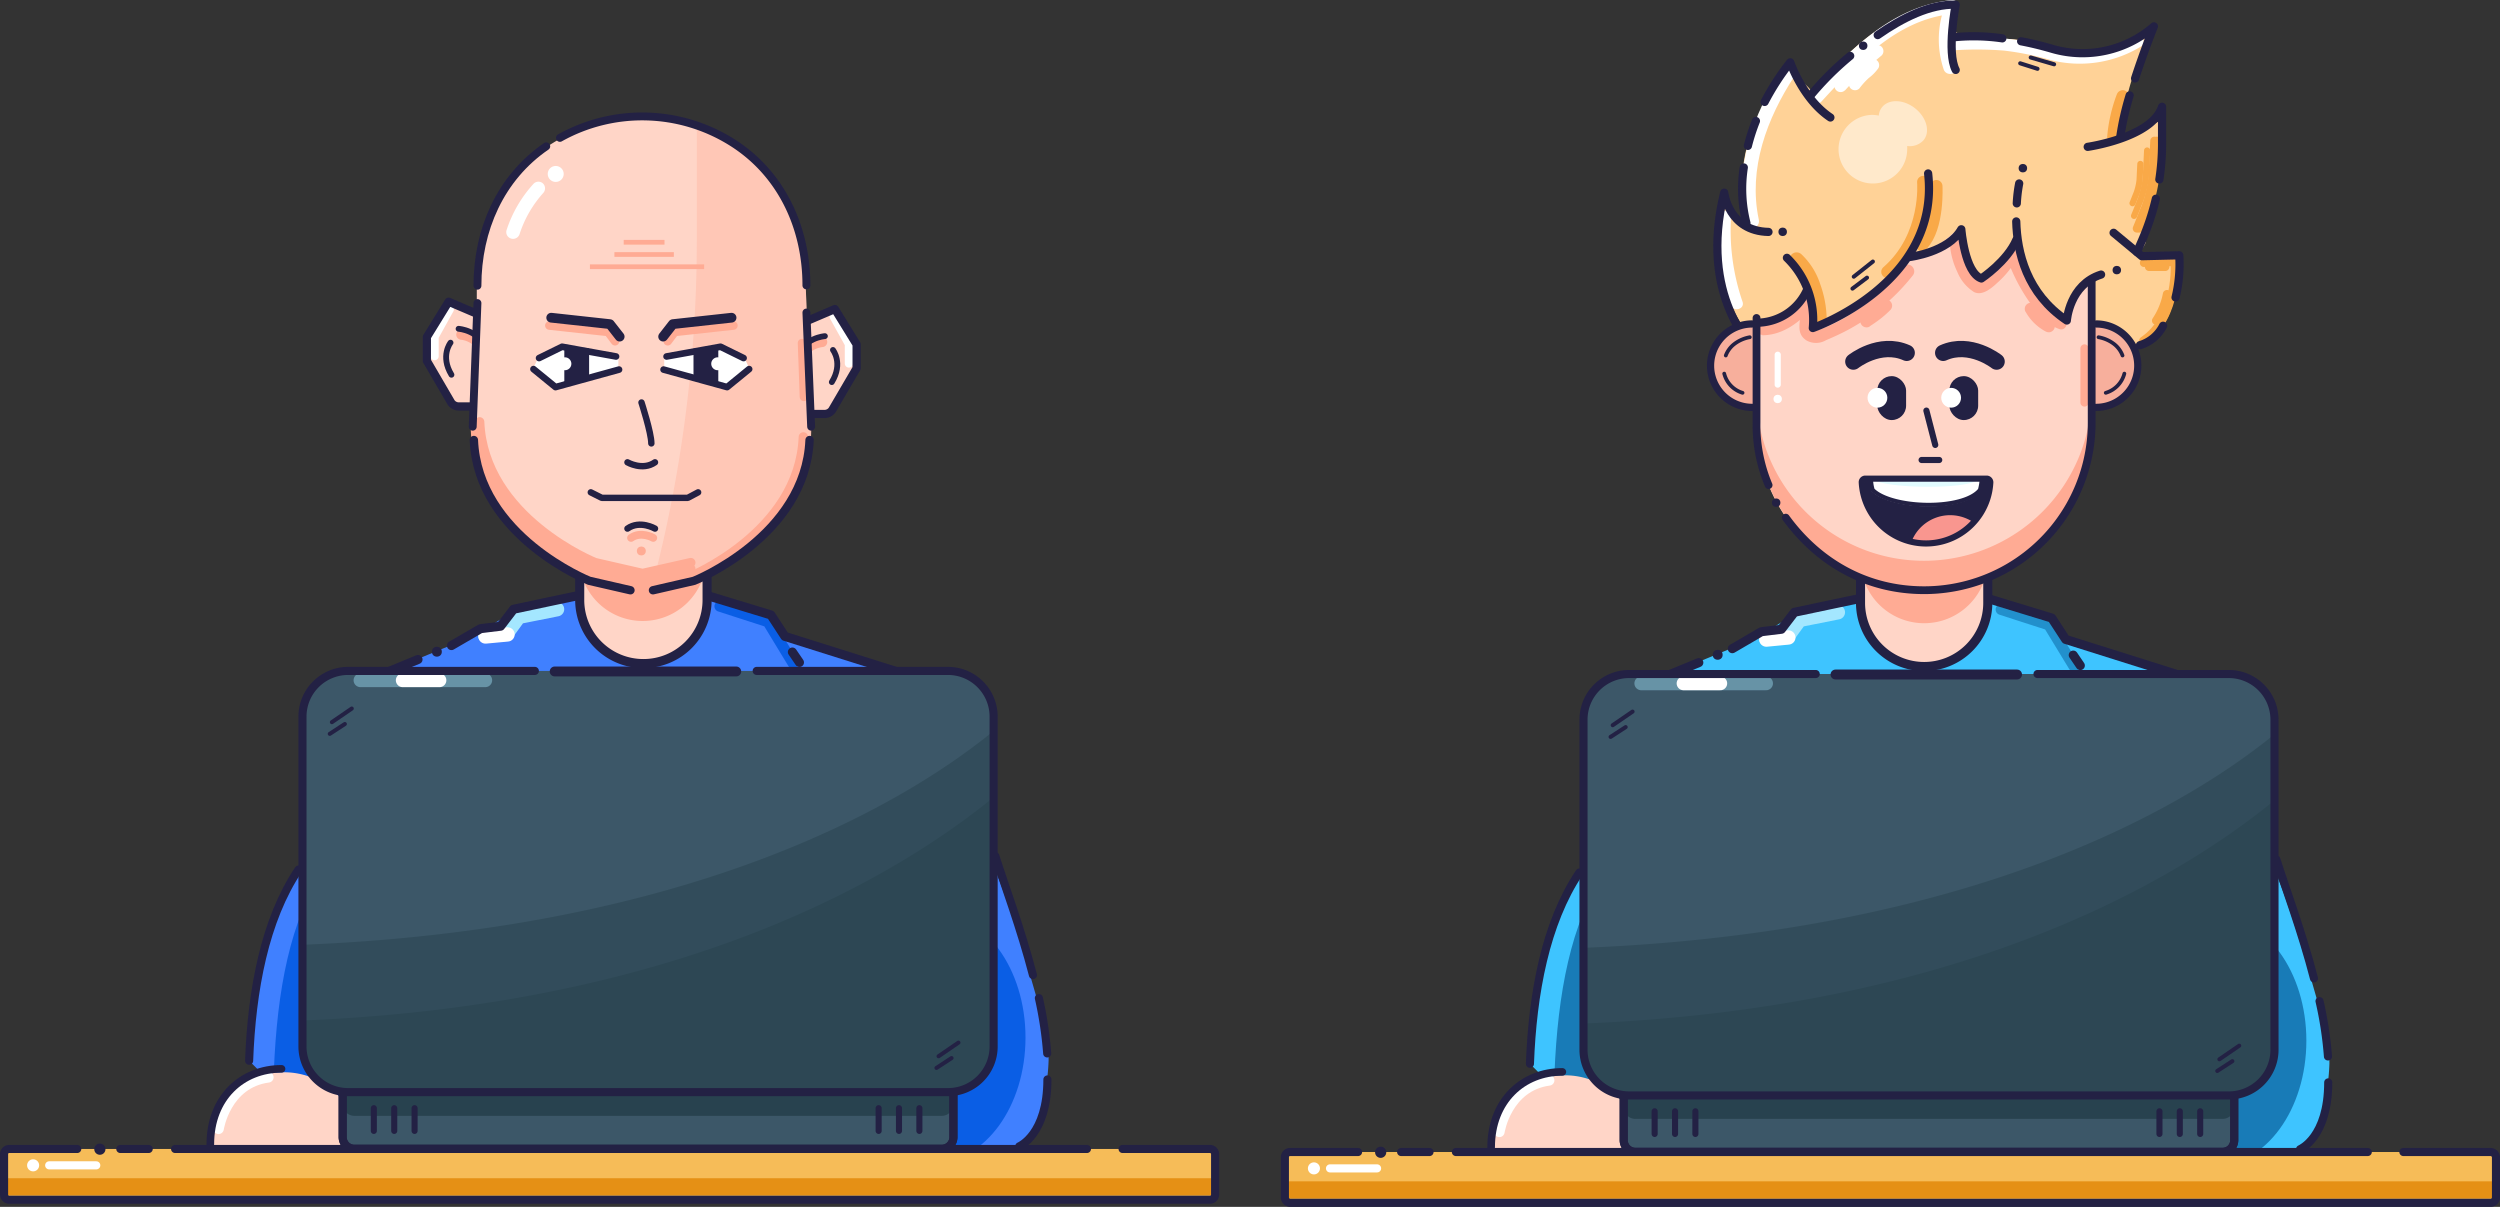 <svg xmlns="http://www.w3.org/2000/svg" viewBox="0 0 459.63 221.88"><rect x="0" y="0" width="459.63" height="221.88" fill="#333333" stroke="none"/><defs><style>.cls-1{fill:#3ec4ff;}.cls-10,.cls-13,.cls-15,.cls-16,.cls-18,.cls-19,.cls-2,.cls-21,.cls-22,.cls-23,.cls-24,.cls-25,.cls-26,.cls-29,.cls-3,.cls-30,.cls-31,.cls-36,.cls-38,.cls-39,.cls-40,.cls-41,.cls-42,.cls-43,.cls-46,.cls-47,.cls-48,.cls-49,.cls-51,.cls-52,.cls-53,.cls-54,.cls-55,.cls-56,.cls-57,.cls-58,.cls-59,.cls-6,.cls-60,.cls-7{fill:none;}.cls-2,.cls-41{stroke:#a4e7ff;}.cls-10,.cls-13,.cls-15,.cls-16,.cls-18,.cls-19,.cls-2,.cls-21,.cls-22,.cls-23,.cls-24,.cls-25,.cls-26,.cls-29,.cls-3,.cls-30,.cls-31,.cls-38,.cls-39,.cls-40,.cls-41,.cls-42,.cls-43,.cls-46,.cls-47,.cls-48,.cls-49,.cls-51,.cls-52,.cls-53,.cls-55,.cls-56,.cls-57,.cls-58,.cls-59,.cls-6,.cls-60,.cls-7{stroke-linecap:round;}.cls-10,.cls-13,.cls-15,.cls-16,.cls-18,.cls-19,.cls-2,.cls-21,.cls-22,.cls-23,.cls-25,.cls-26,.cls-29,.cls-3,.cls-30,.cls-31,.cls-38,.cls-39,.cls-40,.cls-41,.cls-42,.cls-43,.cls-47,.cls-48,.cls-49,.cls-52,.cls-56,.cls-57,.cls-59,.cls-6,.cls-60,.cls-7{stroke-linejoin:round;}.cls-2,.cls-6{stroke-width:2.63px;}.cls-3{stroke:#187bb7;stroke-width:2px;opacity:0.7;}.cls-4{fill:#ffd5c7;}.cls-5,.cls-50{fill:#ffab94;}.cls-30,.cls-39,.cls-42,.cls-47,.cls-6{stroke:#fff;}.cls-13,.cls-15,.cls-16,.cls-21,.cls-22,.cls-23,.cls-25,.cls-29,.cls-31,.cls-36,.cls-38,.cls-40,.cls-43,.cls-48,.cls-49,.cls-52,.cls-56,.cls-57,.cls-59,.cls-60,.cls-7{stroke:#232144;}.cls-7{stroke-width:1.67px;}.cls-8{fill:#232144;}.cls-9{fill:#ffd297;}.cls-10,.cls-18,.cls-19,.cls-26{stroke:#f9a948;}.cls-10,.cls-16,.cls-24{stroke-width:1.51px;}.cls-11,.cls-27{fill:#fff;}.cls-12{fill:#e1fbff;}.cls-13{stroke-width:0.75px;}.cls-14{fill:#f9968f;}.cls-15,.cls-18{stroke-width:1.13px;}.cls-17{fill:#f9a948;}.cls-19{stroke-width:1.52px;}.cls-20{fill:#f7af9c;}.cls-21{stroke-width:1.33px;}.cls-22{stroke-width:0.69px;}.cls-23{stroke-width:3px;}.cls-24,.cls-46,.cls-51,.cls-53,.cls-54,.cls-55,.cls-58{stroke:#ffab94;}.cls-24,.cls-36,.cls-46,.cls-51,.cls-53,.cls-54,.cls-55,.cls-58{stroke-miterlimit:10;}.cls-25{stroke-width:1.43px;}.cls-26{stroke-width:2.26px;}.cls-27,.cls-37{opacity:0.5;}.cls-28{fill:#187bb7;}.cls-29,.cls-36,.cls-39{stroke-width:1.49px;}.cls-30{stroke-width:1.94px;}.cls-31{stroke-width:1.4px;}.cls-32{fill:#f6bc58;}.cls-33{fill:#e59015;}.cls-34{fill:#3c5768;}.cls-35,.cls-37{fill:#28424f;}.cls-38{stroke-width:0.75px;}.cls-40{stroke-width:1.12px;}.cls-41,.cls-42{stroke-width:2.53px;}.cls-41{opacity:0.41;}.cls-43{stroke-width:1.82px;}.cls-44{fill:#4080ff;}.cls-45{fill:#0a5ee5;}.cls-46{stroke-width:1.88px;}.cls-47,.cls-48{stroke-width:1.51px;}.cls-49{stroke-width:1.07px;}.cls-50{opacity:0.35;}.cls-51{stroke-width:1.44px;}.cls-52{stroke-width:1.45px;}.cls-53{stroke-width:1.52px;}.cls-54{stroke-width:0.87px;}.cls-55{stroke-width:1.73px;}.cls-56{stroke-width:1.54px;}.cls-57{stroke-width:1.22px;}.cls-58{stroke-width:1.57px;}.cls-59{stroke-width:1.79px;}.cls-60{stroke-width:1.18px;}</style></defs><g id="Layer_2" data-name="Layer 2"><g id="Layer_1-2" data-name="Layer 1"><path class="cls-1" d="M346.37,109c-4.45,1.1-7.89,1.7-12.18,3.3-.84.32-2.44,0-3.28.34-3.06,1.19-6.25,3.93-9.29,5.19l-18,7.43a2.34,2.34,0,0,0-1.25.89,1.59,1.59,0,0,0,.6,1.93,4.35,4.35,0,0,0,2.09.65,83.31,83.31,0,0,0,10.94.74l-1.39.06,84.23-.07c2.56,0,5.23,0,7.52-1.19-4.32-3.45-7-3.78-11.91-5.6-2.21-.83-8.47-2.73-10.72-3.52a12.1,12.1,0,0,1-4.12-2.25c-1.11-1.09-1.45-2.46-2.75-3-1.61-.71-1.94.14-3.52-.75-1.05-.6-4-1.87-5.21-1.73-.12.78-3.34-2-3.47-1.16"/><polyline class="cls-2" points="328.6 117.1 330.87 113.97 337.9 112.57"/><polyline class="cls-3" points="381.29 122.5 376.66 114.89 367.9 112.06"/><path class="cls-4" d="M365.46,102.7v8.14a11.7,11.7,0,0,1-11.7,11.7h0a11.7,11.7,0,0,1-11.7-11.7V104"/><path class="cls-5" d="M365.46,94.74v8.14a11.7,11.7,0,0,1-11.7,11.7h0a11.7,11.7,0,0,1-11.7-11.7V96"/><line class="cls-2" x1="324.7" y1="117.44" x2="328.6" y2="117.1"/><line class="cls-6" x1="324.75" y1="117.59" x2="328.79" y2="117.2"/><polyline class="cls-7" points="318.49 119.26 323.83 116.14 327.51 115.69 329.9 112.57 341.76 110.07"/><line class="cls-7" x1="304.5" y1="125.03" x2="312.33" y2="121.82"/><polyline class="cls-7" points="403.48 125.03 379.78 117.56 377.22 113.63 365.86 110.16"/><path class="cls-7" d="M365.46,102.7v8.14a11.7,11.7,0,0,1-11.7,11.7h0a11.7,11.7,0,0,1-11.7-11.7V104"/><circle class="cls-8" cx="315.8" cy="120.39" r="0.91"/><line class="cls-7" x1="381.17" y1="120.44" x2="382.47" y2="122.36"/><path class="cls-4" d="M384.56,51.7v26a30.8,30.8,0,0,1-30.81,30.81h0a30.81,30.81,0,0,1-30.81-30.81V45.09h32.64l5-5,5.14,5.13,3.89-3.89,6.3,6.29S384.56,51.69,384.56,51.7Z"/><path class="cls-9" d="M324.64,42.08a8.62,8.62,0,0,1-7.5-4.81,49.87,49.87,0,0,0-.43,12.5,21.36,21.36,0,0,0,4.67,11.45c.27.32.5,1.55.92,1.51,1.05-.11.65-2.76,1.26-3.62.28-.39,2.41-.63,2.86-.78,3-1,4-3.07,5.69-5.79a24.4,24.4,0,0,1,1.81,7.33,38,38,0,0,0,13.54-9.69,16.85,16.85,0,0,1,3.6-2.86,8,8,0,0,1,2.41-1.15,12,12,0,0,0,5.16-2.94c.41-.39,1-.85,1.46-.58a1.21,1.21,0,0,1,.47.61c.55,1.31.65,2.77,1.18,4.09s1.12,3.46,2.52,3.28c.69-.1,1.92-1.42,2.46-1.85a16.5,16.5,0,0,0,4.18-5.07c1.26,4.93,3.48,10.1,7.19,13.59a3.07,3.07,0,0,0,1.34.6c.35,0,.57-1.06.81-1.32l4.44-4.88.17,6.54c0,1.42-.74,4,.25,5,1.36,1.39,6.53.8,8.33.06,5.64-2.33,7.08-8.95,6.61-14.72a2.32,2.32,0,0,0-.1-.88,1.48,1.48,0,0,0-.88-.59c-1.79-.58-4,.39-5.38-.65-.38-.28,1-1.6.77-2.07-.43-1,.78-3.48,1-4.51,1.16-6.44,1.29-11.46,2.46-17.9L392.48,24c-.45.17-1.61,1-2,.68s.29-1.21.25-1.52c-.43-3.63.75-7.23,1.92-10.69l1.95-5.74c-3.46,1-7,2.83-10.58,2.92-3.33.08-6.68-1.44-10-2-4.33-.69-8.57-.44-12.9-1.14a3.43,3.43,0,0,1-1.68-.74c-.77-.91.54-3.37-.36-4.15a1.84,1.84,0,0,0-1.24-.32c-5,0-9.89,2.16-13.94,5.15s-7.42,6.8-10.76,10.58c-.73-1.56-2-1.63-2.77-3.19-.19-.38-.7-2.19-1.12-2.24s0,.29-.25.69c-2.76,4.39-5.53,7.71-7.21,12.61s-2.19,11.47-.66,16.42"/><path class="cls-10" d="M394.17,48.33l5.65-.16s.77,10-5.77,14.46"/><path class="cls-5" d="M384.54,72.29v5.3a30.81,30.81,0,0,1-61.62,0v-5.3a30.81,30.81,0,1,0,61.62,0Z"/><path class="cls-8" d="M365.76,88.13A12.35,12.35,0,0,1,354,100a11.82,11.82,0,0,1-11.58-9.75c.28.24.17-2.3.52-2.09.1,0,7.83-.29,7.95-.23C356.17,91.12,361.86,88.54,365.76,88.13Z"/><path class="cls-11" d="M364.53,87.93l-.08.26a9.3,9.3,0,0,1-.34,2.1c-3.15,3.91-16.49,3.55-20,0a8,8,0,0,1-.3-2.29v-.07Z"/><path class="cls-12" d="M363.56,88v.1a.69.69,0,0,1-.32.37c-2.9,1.44-15,1.3-18.18,0a.49.49,0,0,1-.28-.44h0Z"/><path class="cls-13" d="M364.35,88a10.38,10.38,0,0,1-.33,2.07c-3.1,3.83-16.23,3.49-19.72,0A6.54,6.54,0,0,1,344,88"/><path class="cls-14" d="M363.09,95.91a12,12,0,0,1-11.78,3.65,2.44,2.44,0,0,1,0-.54,7,7,0,0,1,5.05-4.34,8.16,8.16,0,0,1,6.57.95Z"/><path class="cls-15" d="M365.26,88a.68.68,0,0,1,.66.68h0a11.83,11.83,0,0,1-23.63,0,.65.65,0,0,1,.62-.68h22.35Z"/><path class="cls-13" d="M351.27,99A8,8,0,0,1,362,95.13a7.84,7.84,0,0,1,.9.49"/><path class="cls-5" d="M324,61.64c3.51,0,6.6-2.13,8.81-4.7l-1.89-.49c.49,2.13-1.15,4.71,1.29,6.19a3.62,3.62,0,0,0,3.52-.1c1.26-.53,2.51-1.1,3.72-1.73a38.21,38.21,0,0,0,12.22-10.17c.9-1.13-.69-2.74-1.6-1.6a36.34,36.34,0,0,1-9.76,8.69,28.85,28.85,0,0,1-5.89,2.92c-1.51.49-1.46-.76-1.34-1.85a8.65,8.65,0,0,0,0-3,1.14,1.14,0,0,0-1.89-.5c-1.82,2.11-4.29,4.07-7.21,4a1.13,1.13,0,0,0,0,2.26Z"/><path class="cls-16" d="M323.61,59.31a10.17,10.17,0,0,0,8.68-6.15"/><path class="cls-5" d="M358.5,45A14.2,14.2,0,0,0,359.86,50a7.87,7.87,0,0,0,3.08,3.7c1.64.8,3.46-.94,4.59-2a15.81,15.81,0,0,0,3.38-4.41l-2.07-.27a33.1,33.1,0,0,0,3.82,7.84c1.52,2.26,3.27,4.67,5.92,5.63,1.37.5,2-1.68.6-2.18-2.19-.8-3.73-3.28-4.93-5.15A30.72,30.72,0,0,1,371,46.48a1.15,1.15,0,0,0-2.07-.27,13.79,13.79,0,0,1-2.26,3.21,15.24,15.24,0,0,1-1.45,1.33,10.45,10.45,0,0,1-.87.61c-.3.18-.38.29-.7.13-.91-.44-1.61-2-2-2.88a11.55,11.55,0,0,1-.93-3.65c-.1-1.44-2.37-1.45-2.26,0Z"/><path class="cls-5" d="M372.42,57.34a9.21,9.21,0,0,0,3.67,3.6,1.24,1.24,0,0,0,.87.12,1.2,1.2,0,0,0,.67-.52,1.18,1.18,0,0,0,.12-.88,1.13,1.13,0,0,0-.52-.67,5.1,5.1,0,0,1-1.07-.65l.23.18A8,8,0,0,1,374.93,57l.17.23c-.26-.34-.5-.69-.73-1a1.18,1.18,0,0,0-.68-.52,1.12,1.12,0,0,0-1.27,1.66Z"/><path class="cls-5" d="M343.74,60c.72-.47,1.42-.94,2.09-1.47A19.28,19.28,0,0,0,347.54,57a1.13,1.13,0,0,0-1.6-1.6A20,20,0,0,1,344.13,57l.23-.18c-.56.44-1.16.83-1.76,1.22a1.13,1.13,0,1,0,1.14,2Z"/><path class="cls-16" d="M370.69,40.71c.15,5.65,1.89,13.27,9.3,18.22,0,0,.46-6.61,6.3-8.45"/><path class="cls-16" d="M371.23,33.73a26.28,26.28,0,0,0-.44,3.66"/><path class="cls-11" d="M334.85,18.7c6.49-7.06,13.88-15.12,24-16.12L357.75.64a17.44,17.44,0,0,0-.42,12.06c.49,1.58,3,.9,2.49-.69a16.07,16.07,0,0,1-.58-7.32,14.13,14.13,0,0,1,.52-2.11c.06-.21.14-.42.22-.63s-.1.21,0,0c.36-.8-.05-2-1.11-1.94-10.95,1.07-18.8,9.2-25.85,16.87-1.12,1.22.7,3,1.83,1.82Z"/><path class="cls-11" d="M359.51,9.23a63.37,63.37,0,0,1,8.93.07,54.46,54.46,0,0,1,8.78,1.79,21.66,21.66,0,0,0,16.36-2.51,1.13,1.13,0,0,0-1.14-1.95C387.34,9.71,381.67,10,376,8.4A49.72,49.72,0,0,0,359.51,7c-1.45.08-1.46,2.35,0,2.26Z"/><path class="cls-16" d="M371.59,7.59c1.78.34,3.72.8,5.79,1.41A19.91,19.91,0,0,0,396,4.85s-1.79,4.43-3.46,9.57"/><path class="cls-16" d="M359.25,6.85a36.45,36.45,0,0,1,8.88.2"/><path class="cls-16" d="M345.22,6.45c4.5-3.15,9.63-5.71,14.34-5.59,0,0-1.69,8.76,0,12"/><path class="cls-16" d="M332.83,17.6a54.8,54.8,0,0,1,7.33-7.32"/><path class="cls-17" d="M389.17,17.38a28.7,28.7,0,0,0-1.76,7.74,1.16,1.16,0,0,0,1.13,1.14,1.21,1.21,0,0,0,1.39-1,1.11,1.11,0,0,0-.25-.89.83.83,0,0,0-.15-.17c-.2-.2.13.08.18.38a1.14,1.14,0,0,0-1.39-.8,1.18,1.18,0,0,0-.79,1.4,1.24,1.24,0,0,0,.32.54c.23.23,0,0-.12-.31l.11-.87h0l.4-.4h0l.57-.15-.24,0,1.13,1.13A27.26,27.26,0,0,1,391.35,18a1.13,1.13,0,0,0-.79-1.39,1.17,1.17,0,0,0-1.39.79Z"/><path class="cls-16" d="M391.54,17.54a52.08,52.08,0,0,0-1.72,7.59"/><path class="cls-11" d="M339.2,16.63a62,62,0,0,1,6.74-6.43,1.13,1.13,0,0,0,0-1.6,1.16,1.16,0,0,0-1.6,0A62,62,0,0,0,337.6,15a1.13,1.13,0,1,0,1.6,1.6Z"/><path class="cls-11" d="M341.85,16.26a13.56,13.56,0,0,1,1.72-1.91,8.44,8.44,0,0,0,1.77-1.81,1.14,1.14,0,0,0-.41-1.54,1.16,1.16,0,0,0-1.55.4,2.75,2.75,0,0,1-.19.28l.18-.23a11.68,11.68,0,0,1-1.55,1.43,12.66,12.66,0,0,0-1.57,1.78,1.2,1.2,0,0,0-.33.8,1.13,1.13,0,0,0,1.13,1.13,1.09,1.09,0,0,0,.8-.33Z"/><path class="cls-11" d="M327.72,12.66c-5.48,8.38-9,18.34-6.84,28.41.35,1.62,2.83.93,2.48-.69-2-9.38,1.5-18.64,6.58-26.42.91-1.39-1.32-2.68-2.22-1.3Z"/><path class="cls-16" d="M321.35,26.82a36,36,0,0,1,1.48-4.57"/><path class="cls-16" d="M321.08,41a25.51,25.51,0,0,1-.48-10.21"/><path class="cls-16" d="M324.43,18.74a46.17,46.17,0,0,1,4.71-7.28s2.31,6.76,7.38,10.14"/><path class="cls-11" d="M316,39.83a41.9,41.9,0,0,0,2.19,16.25c.47,1.37,2.65.78,2.18-.6a40.37,40.37,0,0,1-2.11-15.65c.09-1.45-2.17-1.44-2.26,0Z"/><path class="cls-16" d="M322.44,63.94S312.25,54.62,317,35.42c0,0,.77,7.07,8.14,7.22"/><path class="cls-18" d="M392.35,39.69c.38-.9.8-2,1.18-2.92a15.2,15.2,0,0,0,.6-2,16.36,16.36,0,0,0,.39-2.29c.08-1.59.15-3.22.23-4.81"/><path class="cls-19" d="M392.87,42c.5-1.21,1.07-2.7,1.58-3.92a18.67,18.67,0,0,0,.8-2.67,20.22,20.22,0,0,0,.52-3.08c.11-2.12.21-4.31.32-6.44"/><path class="cls-19" d="M393.32,42c.51-1.21,1.08-2.7,1.58-3.92a17.5,17.5,0,0,0,.81-2.67,21.53,21.53,0,0,0,.52-3.08c.11-2.12.21-4.31.32-6.44"/><path class="cls-18" d="M392.07,37.36c.23-.55.48-1.21.71-1.76a9.76,9.76,0,0,0,.36-1.2,9.11,9.11,0,0,0,.23-1.37c.05-1,.09-1.94.14-2.89"/><path class="cls-16" d="M396.36,36.54a44.65,44.65,0,0,1-2.52,7.61l-.95,2.18"/><path class="cls-16" d="M383.83,27s11.83-1.69,13.67-7.37v7A43.89,43.89,0,0,1,397,33"/><line class="cls-13" x1="344.33" y1="48.09" x2="340.82" y2="50.87"/><line class="cls-13" x1="343.25" y1="51.05" x2="340.58" y2="53.06"/><line class="cls-13" x1="377.65" y1="11.82" x2="373.35" y2="10.57"/><line class="cls-13" x1="374.6" y1="12.65" x2="371.42" y2="11.64"/><circle class="cls-11" cx="326.83" cy="73.35" r="0.77"/><path class="cls-11" d="M326.27,65.15v5.63a.57.57,0,0,0,1.13,0V65.15a.57.57,0,0,0-1.13,0Z"/><circle class="cls-8" cx="326.55" cy="92.42" r="0.78"/><circle class="cls-8" cx="327.75" cy="42.62" r="0.78"/><circle class="cls-8" cx="389.18" cy="49.66" r="0.78"/><circle class="cls-8" cx="371.91" cy="30.92" r="0.78"/><circle class="cls-8" cx="342.55" cy="8.41" r="0.78"/><path class="cls-20" d="M322.68,74.9a7.68,7.68,0,1,1-.17-15.34Z"/><path class="cls-21" d="M322.24,74.9a7.67,7.67,0,1,1-.16-15.34"/><path class="cls-22" d="M321.7,62a6.54,6.54,0,0,0-2.86,1.26,4.82,4.82,0,0,0-1.55,2.1"/><path class="cls-22" d="M320.37,72.22A4.94,4.94,0,0,1,317,68.69"/><path class="cls-20" d="M384.84,74.9A7.68,7.68,0,1,0,385,59.56Z"/><path class="cls-21" d="M385.28,74.9a7.67,7.67,0,0,0,.17-15.34"/><path class="cls-22" d="M385.82,62a6.6,6.6,0,0,1,2.87,1.26,4.81,4.81,0,0,1,1.54,2.1"/><path class="cls-22" d="M387.15,72.22a5,5,0,0,0,3.42-3.53"/><line class="cls-15" x1="354.17" y1="75.49" x2="355.8" y2="81.8"/><rect class="cls-8" x="345.14" y="69.15" width="5.3" height="8.08" rx="2.65"/><circle class="cls-11" cx="345.17" cy="73.13" r="1.82"/><path class="cls-23" d="M340.74,66.48s4.84-3.85,9.81-1.61"/><rect class="cls-8" x="358.39" y="69.15" width="5.3" height="8.08" rx="2.65"/><circle class="cls-11" cx="358.72" cy="73.13" r="1.82"/><path class="cls-23" d="M367.08,66.48s-4.85-3.85-9.82-1.61"/><line class="cls-10" x1="395.1" y1="49.07" x2="398.09" y2="49.07"/><path class="cls-10" d="M398.4,54.07a13.2,13.2,0,0,1-2,4.88"/><path class="cls-16" d="M397.69,59.89a7,7,0,0,1-4.25,3.57"/><path class="cls-16" d="M388.59,42.8l5.18,4.3,6.89-.16a25.77,25.77,0,0,1-.68,7.75"/><line class="cls-24" x1="383.24" y1="64.06" x2="383.24" y2="74"/><path class="cls-25" d="M384.56,51.7v26a30.8,30.8,0,0,1-30.81,30.81h0c-10.7,0-19.52-5.21-25.43-13.34"/><path class="cls-26" d="M353.59,33.46s.91,10-6.59,16.52"/><path class="cls-26" d="M356,34.22s.43,7.65-2.67,10.81"/><path class="cls-16" d="M351.11,47.25s7.1-.87,9.48-5.1c0,0,.62,8,3.69,9.05,0,0,4.76-3.15,6.45-7.14"/><path class="cls-25" d="M325.16,89.19a28.35,28.35,0,0,1-2.22-11.5V58.46"/><path class="cls-17" d="M329.4,48.56A10.62,10.62,0,0,1,332.19,53a17.42,17.42,0,0,1,1.07,5.66,1.29,1.29,0,0,0,2.58,0,19.86,19.86,0,0,0-1.22-6.51,13.07,13.07,0,0,0-3.4-5.38,1.31,1.31,0,0,0-1.82,0,1.29,1.29,0,0,0,0,1.82Z"/><path class="cls-16" d="M328.53,47.4a15.94,15.94,0,0,1,4.76,12.91s23.5-8.14,21.2-28.42"/><path class="cls-27" d="M352.26,20.05c-2.06-1.74-4.82-1.94-6.15-.45a2.78,2.78,0,0,0-.69,1.65,6.8,6.8,0,0,0-1.29-.13,6.31,6.31,0,1,0,6.51,6.3,5.63,5.63,0,0,0,0-.58,3.41,3.41,0,0,0,2.95-1C354.9,24.39,354.31,21.78,352.26,20.05Z"/><path class="cls-1" d="M290.37,160.42c-6.22,9.29-8.61,22.2-9.09,35.16l10.49,10.49L309.86,189"/><path class="cls-28" d="M295,160.42c-6.22,9.29-8.61,22.2-9.21,37l10.48,10.49L314.53,189"/><path class="cls-29" d="M290.37,160.42c-6.22,9.29-8.61,22.2-9.09,35.16"/><path class="cls-4" d="M274,211.46a13.76,13.76,0,1,1,27.52,0"/><path class="cls-30" d="M275.66,208.09s1.28-8.4,9.15-9.47"/><path class="cls-31" d="M274.15,210.91c0-8.56,5.86-13.84,13.09-13.84"/><path class="cls-1" d="M415.13,153c4.89,9.93,7.95,20.65,11,31.29,1.05,3.67,2.11,7.39,2.14,11.2a36.06,36.06,0,0,1-2.17,11.31,11.78,11.78,0,0,1-2.42,4.75c-1.8,1.85-4.51,2.39-7.05,2.84-3,.53-6.29,1-8.89-.57a10.45,10.45,0,0,1-3.11-3.27c-4.17-6.2-5.91-13.82-5.84-21.3s1.86-14.84,4.28-21.91c1.75-5.12,4.53-10.77,9.78-12.07"/><ellipse class="cls-28" cx="407.32" cy="191.33" rx="16.71" ry="22.93"/><rect class="cls-32" x="236.23" y="211.8" width="222.66" height="9.34"/><rect class="cls-33" x="236.23" y="217.19" width="222.66" height="3.15"/><path class="cls-34" d="M410.77,201.33v8.3a2.14,2.14,0,0,1-2.15,2.14H300.67a2.15,2.15,0,0,1-2.15-2.14v-8.3"/><path class="cls-35" d="M410.77,195.27v8.3a2.14,2.14,0,0,1-2.15,2.14H300.67a2.15,2.15,0,0,1-2.15-2.14v-8.3"/><path class="cls-36" d="M410.77,201.33v8.3a2.14,2.14,0,0,1-2.15,2.14H300.67a2.15,2.15,0,0,1-2.15-2.14v-8.3"/><rect class="cls-34" x="291.62" y="123.92" width="127.04" height="77.44" rx="8.4"/><path class="cls-37" d="M418.17,147.14v45.58a8.4,8.4,0,0,1-8.4,8.39H299.53a8.4,8.4,0,0,1-8.4-8.39v-4.54C360.58,185.38,400,162,418.17,147.14Z"/><path class="cls-37" d="M418.17,135v57.76a8.4,8.4,0,0,1-8.4,8.39H299.53a8.4,8.4,0,0,1-8.4-8.39V174.26C360.58,171.46,400,149.79,418.17,135Z"/><path class="cls-36" d="M410.77,201.33v8.3a2.14,2.14,0,0,1-2.15,2.14H300.67a2.15,2.15,0,0,1-2.15-2.14v-8.3"/><path class="cls-29" d="M441.87,211.8h16.07a1,1,0,0,1,.95.95v7.44a1,1,0,0,1-.95.95H237.17a1,1,0,0,1-.94-.95v-7.44a.94.94,0,0,1,.94-.95h12.51"/><line class="cls-29" x1="267.67" y1="211.8" x2="435.32" y2="211.8"/><line class="cls-29" x1="257.6" y1="211.8" x2="262.82" y2="211.8"/><path class="cls-29" d="M426.45,184.06A68.64,68.64,0,0,1,428,194.23"/><path class="cls-29" d="M418.52,158c1.61,5.09,4.69,13.3,6.91,21.88"/><path class="cls-29" d="M428.05,199c0,10.15-5.18,12.28-5.18,12.28"/><line class="cls-38" x1="300.15" y1="130.83" x2="296.5" y2="133.33"/><line class="cls-38" x1="298.88" y1="133.68" x2="296.11" y2="135.48"/><line class="cls-38" x1="411.69" y1="192.25" x2="408.04" y2="194.75"/><line class="cls-38" x1="410.42" y1="195.1" x2="407.65" y2="196.9"/><circle class="cls-8" cx="253.84" cy="211.85" r="1.03"/><line class="cls-39" x1="244.52" y1="214.81" x2="253.18" y2="214.81"/><circle class="cls-11" cx="241.57" cy="214.81" r="1.11"/><line class="cls-40" x1="304.21" y1="204.31" x2="304.21" y2="208.48"/><line class="cls-40" x1="307.96" y1="204.31" x2="307.96" y2="208.48"/><line class="cls-40" x1="311.7" y1="204.31" x2="311.7" y2="208.48"/><line class="cls-40" x1="397.02" y1="204.31" x2="397.02" y2="208.48"/><line class="cls-40" x1="400.76" y1="204.31" x2="400.76" y2="208.48"/><line class="cls-40" x1="404.51" y1="204.31" x2="404.51" y2="208.48"/><line class="cls-41" x1="301.75" y1="125.64" x2="324.7" y2="125.64"/><line class="cls-42" x1="309.52" y1="125.64" x2="316.28" y2="125.64"/><path class="cls-29" d="M374.6,123.92h35.17a8.4,8.4,0,0,1,8.4,8.39V193a8.4,8.4,0,0,1-8.4,8.4H299.52a8.4,8.4,0,0,1-8.39-8.4V132.31a8.39,8.39,0,0,1,8.39-8.39h34.3"/><line class="cls-43" x1="337.46" y1="124.01" x2="370.84" y2="124.01"/><path class="cls-44" d="M110.89,108.47c-4.45,1.1-7.89,1.69-12.18,3.3-.84.31-2.44,0-3.28.33-3.07,1.2-6.25,3.93-9.29,5.19l-18,7.44a2.34,2.34,0,0,0-1.25.89,1.6,1.6,0,0,0,.6,1.93,4.54,4.54,0,0,0,2.09.65,83.3,83.3,0,0,0,10.94.73l-1.4.07,84.23-.08c2.57,0,5.24,0,7.53-1.18-4.32-3.46-7-3.79-11.91-5.61-2.21-.83-8.47-2.72-10.72-3.52a11.91,11.91,0,0,1-4.12-2.25c-1.11-1.09-1.45-2.45-2.75-3-1.61-.71-1.94.15-3.52-.74-1.06-.6-4-1.88-5.21-1.74-.12.79-3.34-1.94-3.47-1.16"/><polyline class="cls-2" points="93.12 116.54 95.39 113.41 102.42 112.01"/><path class="cls-45" d="M145.8,122.94a1,1,0,0,1-.85-.48l-4.43-7.3-8.41-2.72a1,1,0,1,1,.61-1.9l8.76,2.83a1,1,0,0,1,.55.43l4.63,7.62a1,1,0,0,1-.34,1.37A1,1,0,0,1,145.8,122.94Z"/><path class="cls-4" d="M130,102.13v8.15A11.69,11.69,0,0,1,118.28,122h0a11.69,11.69,0,0,1-11.7-11.69v-6.87"/><line class="cls-2" x1="89.22" y1="116.88" x2="93.12" y2="116.54"/><line class="cls-6" x1="89.26" y1="117.02" x2="93.31" y2="116.64"/><polyline class="cls-7" points="83 118.69 88.35 115.58 92.03 115.13 94.42 112.01 106.28 109.5"/><line class="cls-7" x1="69.02" y1="124.47" x2="76.85" y2="121.25"/><polyline class="cls-7" points="168 124.47 144.3 117 141.73 113.06 130.38 109.6"/><path class="cls-7" d="M130,106.13v4.15A11.69,11.69,0,0,1,118.28,122h0a11.69,11.69,0,0,1-11.7-11.69v-3.87"/><circle class="cls-8" cx="80.32" cy="119.82" r="0.91"/><line class="cls-7" x1="145.68" y1="119.88" x2="146.98" y2="121.79"/><path class="cls-44" d="M54.89,159.86c-6.22,9.28-8.61,22.2-9.09,35.16L56.28,205.5l18.1-17.11"/><path class="cls-45" d="M59.56,159.86c-6.23,9.28-8.61,22.2-9.21,37L60.83,207.3l18.22-18.91"/><path class="cls-29" d="M54.89,159.86c-6.22,9.28-8.61,22.2-9.09,35.16"/><path class="cls-4" d="M38.48,210.9a13.76,13.76,0,1,1,27.52,0"/><path class="cls-30" d="M40.18,207.53s1.27-8.41,9.15-9.47"/><path class="cls-31" d="M38.67,210.35c0-8.57,5.86-13.84,13.09-13.84"/><path class="cls-44" d="M179.65,152.39c4.89,9.93,7.95,20.64,11,31.29,1.05,3.66,2.11,7.38,2.14,11.2a36.11,36.11,0,0,1-2.17,11.31,11.87,11.87,0,0,1-2.42,4.74c-1.8,1.85-4.51,2.39-7.05,2.84-3,.53-6.3,1-8.89-.57a10.31,10.31,0,0,1-3.11-3.26c-4.17-6.2-5.91-13.83-5.84-21.3s1.86-14.84,4.28-21.92c1.75-5.12,4.53-10.76,9.78-12.07"/><ellipse class="cls-45" cx="171.83" cy="190.76" rx="16.71" ry="22.93"/><rect class="cls-32" x="0.75" y="211.24" width="222.66" height="9.34"/><rect class="cls-33" x="0.75" y="216.62" width="222.66" height="3.15"/><path class="cls-34" d="M175.29,200.77v8.29a2.15,2.15,0,0,1-2.15,2.15H65.19A2.15,2.15,0,0,1,63,209.06v-8.29"/><path class="cls-35" d="M175.29,194.71V203a2.15,2.15,0,0,1-2.15,2.15H65.19A2.15,2.15,0,0,1,63,203v-8.29"/><path class="cls-36" d="M175.29,200.77v8.29a2.15,2.15,0,0,1-2.15,2.15H65.19A2.15,2.15,0,0,1,63,209.06v-8.29"/><rect class="cls-34" x="56.14" y="123.35" width="127.04" height="77.44" rx="8.4"/><path class="cls-37" d="M182.68,146.58v45.57a8.4,8.4,0,0,1-8.39,8.4H64a8.4,8.4,0,0,1-8.39-8.4v-4.53C125.1,184.82,164.48,161.41,182.68,146.58Z"/><path class="cls-37" d="M182.68,134.39v57.76a8.4,8.4,0,0,1-8.39,8.4H64a8.4,8.4,0,0,1-8.39-8.4V173.7C125.1,170.9,164.48,149.23,182.68,134.39Z"/><path class="cls-36" d="M175.29,200.77v8.29a2.15,2.15,0,0,1-2.15,2.15H65.19A2.15,2.15,0,0,1,63,209.06v-8.29"/><path class="cls-29" d="M206.39,211.24h16.07a.94.94,0,0,1,.94.94v7.45a.94.94,0,0,1-.94.94H1.69a.94.94,0,0,1-.94-.94v-7.45a.94.94,0,0,1,.94-.94H14.2"/><line class="cls-29" x1="32.19" y1="211.24" x2="199.84" y2="211.24"/><line class="cls-29" x1="22.12" y1="211.24" x2="27.34" y2="211.24"/><path class="cls-29" d="M191,183.5a71.38,71.38,0,0,1,1.53,10.17"/><path class="cls-29" d="M183,157.39c1.61,5.1,4.68,13.3,6.91,21.88"/><path class="cls-29" d="M192.57,198.46c0,10.16-5.18,12.29-5.18,12.29"/><line class="cls-38" x1="64.67" y1="130.27" x2="61.02" y2="132.77"/><line class="cls-38" x1="63.4" y1="133.11" x2="60.63" y2="134.92"/><line class="cls-38" x1="176.21" y1="191.69" x2="172.56" y2="194.19"/><line class="cls-38" x1="174.94" y1="194.53" x2="172.17" y2="196.34"/><circle class="cls-8" cx="18.36" cy="211.28" r="1.03"/><line class="cls-39" x1="9.04" y1="214.25" x2="17.7" y2="214.25"/><circle class="cls-11" cx="6.09" cy="214.25" r="1.11"/><line class="cls-40" x1="68.73" y1="203.74" x2="68.73" y2="207.92"/><line class="cls-40" x1="72.48" y1="203.74" x2="72.48" y2="207.92"/><line class="cls-40" x1="76.22" y1="203.74" x2="76.22" y2="207.92"/><line class="cls-40" x1="161.54" y1="203.74" x2="161.54" y2="207.92"/><line class="cls-40" x1="165.28" y1="203.74" x2="165.28" y2="207.92"/><line class="cls-40" x1="169.03" y1="203.74" x2="169.03" y2="207.92"/><line class="cls-41" x1="66.27" y1="125.07" x2="89.22" y2="125.07"/><line class="cls-42" x1="74.04" y1="125.07" x2="80.8" y2="125.07"/><path class="cls-29" d="M139.12,123.35h35.17a8.4,8.4,0,0,1,8.39,8.4V192.4a8.39,8.39,0,0,1-8.39,8.39H64a8.39,8.39,0,0,1-8.39-8.39V131.75a8.4,8.4,0,0,1,8.39-8.4H98.33"/><line class="cls-43" x1="101.98" y1="123.45" x2="135.36" y2="123.45"/><path class="cls-5" d="M129.86,94.33v8.15a11.69,11.69,0,0,1-11.7,11.69h0a11.69,11.69,0,0,1-11.7-11.69V95.61Z"/><polygon class="cls-4" points="82.18 55.54 78.22 62.03 78.22 66.42 83.16 74.86 92.21 75.06 92.66 59.57 82.18 55.54"/><path class="cls-46" d="M84.82,61.52a5.29,5.29,0,0,1,4.52,3.92"/><polyline class="cls-47" points="82.7 56.87 79.9 61.91 79.9 65.48"/><path class="cls-48" d="M87.16,57.47l-4.68-2-4,6.49v4.39L82.94,74a1.73,1.73,0,0,0,1.41.73h4.14"/><path class="cls-49" d="M84.31,60.45s4,.26,5.13,4"/><path class="cls-49" d="M82.83,63S80.9,65.44,83,68.9"/><polygon class="cls-4" points="153.79 56.89 157.75 63.38 157.75 67.77 152.81 76.21 143.76 76.41 143.31 60.92 153.79 56.89"/><path class="cls-46" d="M151.15,62.87a5.29,5.29,0,0,0-4.52,3.92"/><polyline class="cls-47" points="153.27 58.22 156.07 63.26 156.07 66.83"/><path class="cls-48" d="M148.81,58.82l4.68-2,4,6.49v4.39L153,75.38a1.72,1.72,0,0,1-1.41.73h-4.14"/><path class="cls-49" d="M151.66,61.8s-4,.26-5.13,4"/><path class="cls-49" d="M153.14,64.34s1.93,2.45-.21,5.91"/><path class="cls-4" d="M148.14,52.71,149,76.35c0,3.2.5,4.65-.78,7.33a27.6,27.6,0,0,1-7,13.59c-4,4.5-9.8,7.1-13.64,9.35-2.67.74-6.26,2.12-9.2,2.12l.06.06c-3.33,0-6.53-1.73-10-2.22C103.61,103.77,96.75,99.42,93,95c-5.64-6.72-6.7-13.48-6.21-18.6L87.66,58V52.78c0-10.82,4.76-20.86,14-26.5l.1-.06a31.07,31.07,0,0,1,32.48,0h0C143.41,31.92,148.14,41.93,148.14,52.71Z"/><path class="cls-50" d="M139.1,29.77l6.35,8,2.64,11.86c0,13.73,2.68,20.83.56,34.26-.54,3.43-4.14,8.85-6.78,12.23-1.71,2.21-7.15,6-9.54,7.16-1.82,1-3.55,1.94-5,2.79a60.46,60.46,0,0,1-7.5,2,250.27,250.27,0,0,0,8.28-64V22.89a32,32,0,0,1,5.84,2.81A28.31,28.31,0,0,1,139.1,29.77Z"/><path class="cls-51" d="M120.1,98.89s-2.24-1.29-4.08,0"/><circle class="cls-5" cx="117.91" cy="101.3" r="0.82"/><path class="cls-52" d="M102.94,25.35a31,31,0,0,1,31.41.67h0c9.18,5.65,13.91,15.66,13.91,26.45"/><path class="cls-52" d="M87.78,52.53c0-10.28,4.22-19.86,12.65-25.63"/><line class="cls-53" x1="147.43" y1="63.06" x2="147.79" y2="72.99"/><line class="cls-52" x1="148.26" y1="57.46" x2="149.13" y2="78.45"/><line class="cls-54" x1="108.46" y1="49.04" x2="129.46" y2="49.04"/><line class="cls-54" x1="112.96" y1="46.79" x2="123.89" y2="46.79"/><line class="cls-54" x1="114.67" y1="44.54" x2="122.17" y2="44.54"/><path class="cls-55" d="M127,106.21l-8.86,2-8.73-2s-20.5-8.16-21.23-25.88"/><path class="cls-55" d="M127,104.58l-8.86,2-8.73-2s-21.31-7.94-22-25.66"/><path class="cls-55" d="M127,103.44l-8.86,2-8.73-2s-20.5-8.17-21.23-25.88"/><path class="cls-55" d="M126.47,106.21S147,98.05,147.7,80.33"/><path class="cls-56" d="M120.05,108.52l7.56-1.74s20.49-8.16,21.23-25.88"/><path class="cls-56" d="M115.91,108.52l-7.57-1.74S87.85,98.62,87.12,80.9"/><line class="cls-52" x1="86.91" y1="78.45" x2="87.78" y2="55.72"/><polyline class="cls-11" points="122.12 68.03 133.67 71.15 137.8 67.82 136.92 65.88 132.58 63.86 122.12 65.62"/><polyline class="cls-57" points="122.55 65.54 132.47 63.75 136.71 65.83"/><polyline class="cls-57" points="122 67.95 133.68 71.17 137.73 67.86"/><polygon class="cls-8" points="132.06 70.89 127.5 70 127.5 64.06 132.06 64.06 132.06 70.89"/><circle class="cls-11" cx="131.95" cy="66.88" r="1.19"/><polyline class="cls-11" points="113.69 68.03 102.14 71.15 98.01 67.82 98.89 65.88 103.23 63.86 113.69 65.62"/><polyline class="cls-57" points="113.26 65.54 103.34 63.75 99.11 65.83"/><polyline class="cls-57" points="113.81 67.95 102.13 71.17 98.08 67.86"/><polygon class="cls-8" points="103.75 70.89 108.31 70 108.31 64.06 103.75 64.06 103.75 70.89"/><circle class="cls-11" cx="103.86" cy="66.88" r="1.19"/><polyline class="cls-58" points="101 59.85 111.8 61.03 113.08 62.74"/><polyline class="cls-59" points="101.34 58.41 112.13 59.59 113.93 61.89"/><polyline class="cls-58" points="134.84 59.85 124.05 61.03 122.76 62.74"/><polyline class="cls-59" points="134.5 58.41 123.71 59.59 121.92 61.89"/><path class="cls-60" d="M117.94,74s1.81,5.59,1.81,7.52"/><path class="cls-60" d="M115.36,85s2.78,1.6,5.06,0"/><polyline class="cls-60" points="108.62 90.52 110.64 91.53 126.45 91.53 128.35 90.52"/><path class="cls-60" d="M120.42,97.18s-2.78-1.61-5.06,0"/><path class="cls-11" d="M95.54,43a20.9,20.9,0,0,1,4.32-7.5,1.27,1.27,0,0,0,0-1.74,1.24,1.24,0,0,0-1.74,0,23.34,23.34,0,0,0-5,8.59A1.24,1.24,0,0,0,94,43.87,1.26,1.26,0,0,0,95.54,43Z"/><circle class="cls-11" cx="102.17" cy="31.98" r="1.47"/><line class="cls-15" x1="353.29" y1="84.57" x2="356.53" y2="84.57"/></g></g></svg>